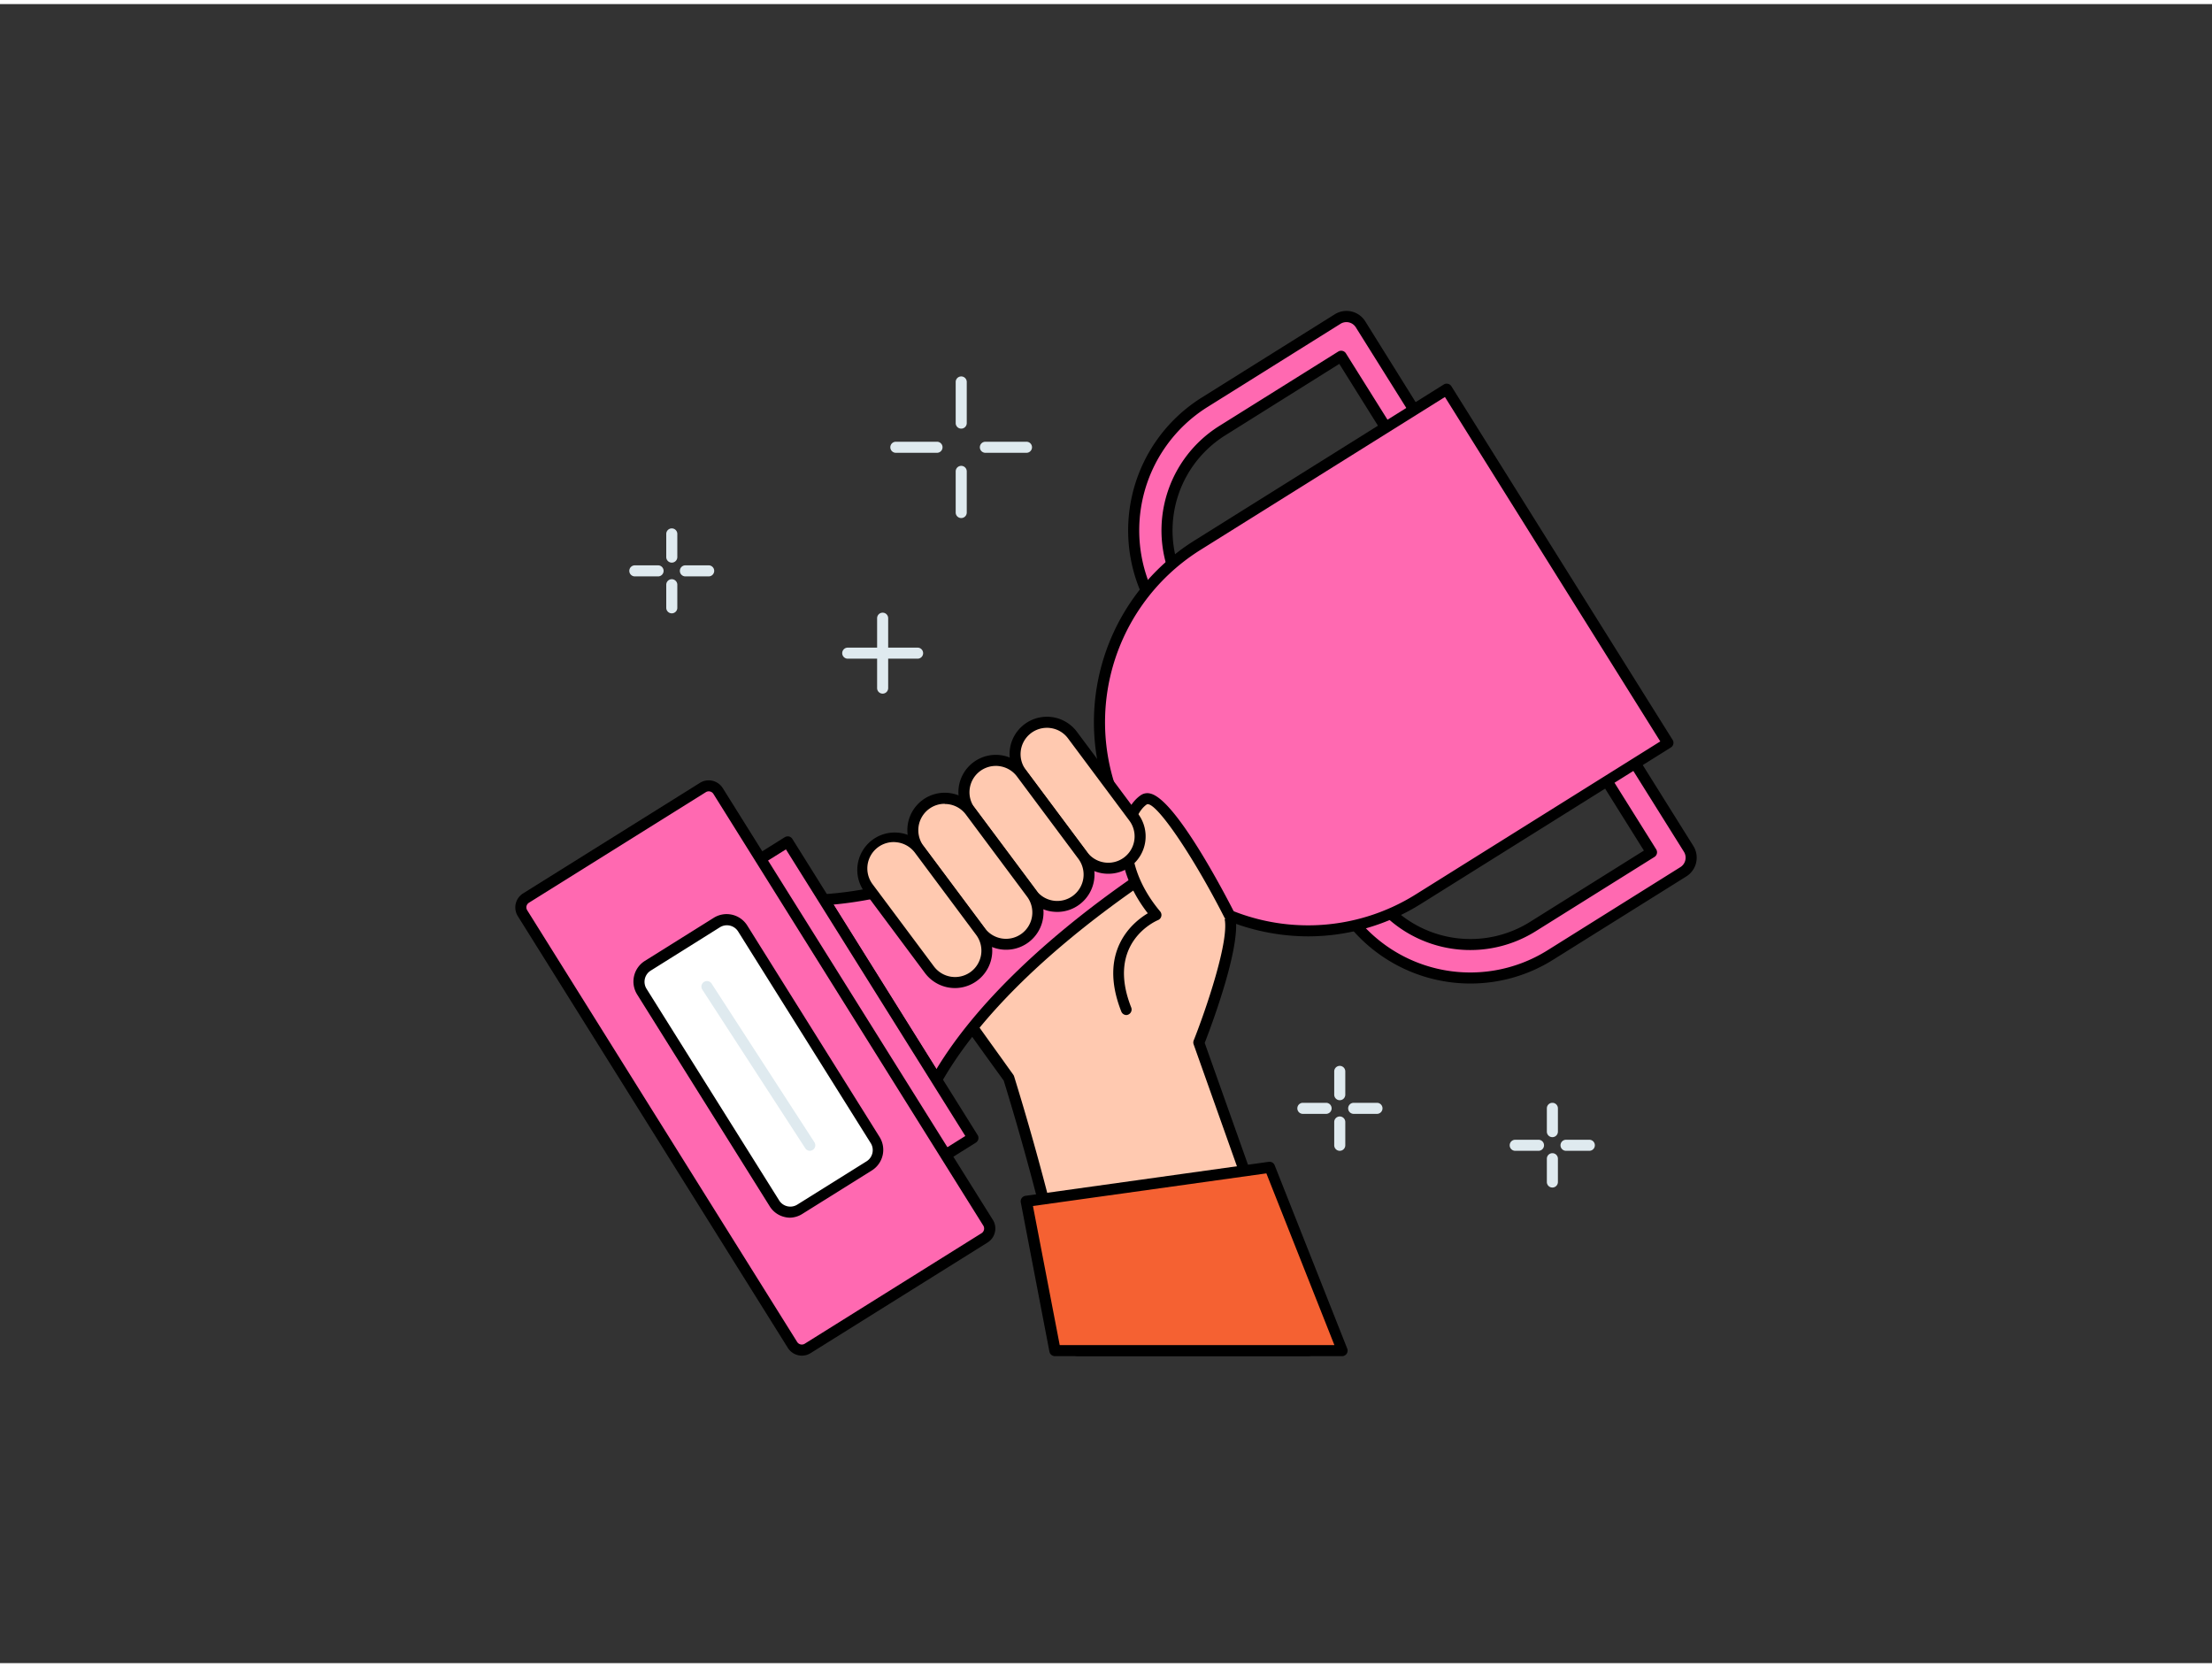<svg xmlns="http://www.w3.org/2000/svg" viewBox="0 0 400 300" width="406" height="306" class="illustration styles_illustrationTablet__1DWOa"><rect x="0" y="0" width="400" height="300" fill="#333333" stroke="none"/><g id="_176_winner_outline" data-name="#176_winner_outline"><path d="M194.86,243.49h41.71l-19.78-55.7s7.18-18.2,5.52-23.07-25.5-30.07-30.63-29.81-31.54,21.86-32.06,24.68,21.79,33.07,22.82,34.61A481.26,481.26,0,0,1,194.86,243.49Z" fill="#ffc9b0"></path><path d="M236.57,244.49H194.86a1,1,0,0,1-1-.81,486.62,486.62,0,0,0-12.35-49c-.24-.34-.85-1.19-1.74-2.41-18-24.91-21.46-31.14-21.15-32.82.61-3.34,27.41-25.22,33-25.5h.1c5.89,0,29.72,25.22,31.52,30.48,1.66,4.84-4.2,20.36-5.39,23.42l19.66,55.34a1,1,0,0,1-.13.91A1,1,0,0,1,236.57,244.49Zm-40.89-2h39.48l-19.31-54.37a1,1,0,0,1,0-.7c2-5,6.77-18.67,5.5-22.38-.74-2.17-6.79-9.39-13.78-16.45-8.78-8.87-14.26-12.81-15.85-12.68-4.51.22-29.74,20.49-31.11,23.84.18,1.4,4,8,20.8,31.3,1,1.42,1.69,2.35,1.85,2.59a1.15,1.15,0,0,1,.12.25A483.56,483.56,0,0,1,195.68,242.49Z" fill="#000000"></path><path d="M219.32,150l-8.4-13.42S177.7,160.13,149,162l10.18,16.27,10.18,16.28C183.56,169.5,219.32,150,219.32,150Z" fill="#ff69b1"></path><path d="M169.37,195.51a1,1,0,0,1-.85-.47l-20.36-32.55a1,1,0,0,1,.78-1.53c28.09-1.78,61.07-25,61.4-25.25a1,1,0,0,1,.77-.16,1,1,0,0,1,.65.45l8.4,13.42a1,1,0,0,1-.36,1.41c-.36.2-35.67,19.7-49.56,44.17a1,1,0,0,1-.85.51Zm-18.64-32.68,18.61,29.75c7.55-12.48,20.24-23.43,29.73-30.53a193.43,193.43,0,0,1,18.84-12.45L210.62,138a193.28,193.28,0,0,1-19.44,11.5C180.65,154.88,165.25,161.5,150.73,162.83Z" fill="#000000"></path><rect x="124.57" y="176.55" width="63.15" height="7.18" transform="translate(226.04 -47.78) rotate(57.97)" fill="#ff69b1"></rect><path d="M169.85,209.81a.78.78,0,0,1-.22,0,1,1,0,0,1-.63-.44l-33.49-53.53a1,1,0,0,1,.32-1.38l6.08-3.81a1.07,1.07,0,0,1,.76-.13,1,1,0,0,1,.62.45l33.49,53.53a1,1,0,0,1-.31,1.38l-6.09,3.81A1,1,0,0,1,169.85,209.81Zm-32.11-54.22,32.43,51.84,4.39-2.75-32.44-51.83Z" fill="#000000"></path><rect x="88.56" y="171.52" width="96.05" height="41.7" rx="1.98" transform="translate(227.23 -25.45) rotate(57.97)" fill="#ff69b1"></rect><path d="M145,244.4a3,3,0,0,1-2.53-1.4h0L93.64,164.93a3,3,0,0,1-.38-2.25,3,3,0,0,1,1.32-1.86l32-20a3,3,0,0,1,4.11.94l48.84,78.07a2.92,2.92,0,0,1,.38,2.25,3,3,0,0,1-1.32,1.86l-32,20A3,3,0,0,1,145,244.4Zm-.84-2.46a1,1,0,0,0,1.35.31l32-20a1,1,0,0,0,.31-1.35L129,142.81a1,1,0,0,0-1.35-.31l-32,20a1,1,0,0,0-.44.61,1,1,0,0,0,.12.74Z" fill="#000000"></path><rect x="111.21" y="181.25" width="51.91" height="21.53" rx="3.39" transform="translate(227.19 -26.11) rotate(57.97)" fill="#fff"></rect><path d="M142.89,219.45a4.19,4.19,0,0,1-1-.12,4.31,4.31,0,0,1-2.74-2h0l-23.94-38.25a4.41,4.41,0,0,1,1.4-6.06l12.5-7.82a4.4,4.4,0,0,1,6,1.39l23.94,38.26a4.4,4.4,0,0,1-1.39,6.06l-12.51,7.82A4.37,4.37,0,0,1,142.89,219.45Zm-2-3.13a2.38,2.38,0,0,0,3.3.76l12.51-7.82a2.39,2.39,0,0,0,.75-3.3L133.48,167.7a2.4,2.4,0,0,0-3.3-.76l-12.5,7.83a2.38,2.38,0,0,0-.76,3.3Z" fill="#000000"></path><path d="M209.15,109.63A27.33,27.33,0,0,1,217.81,72l24.06-15a3,3,0,0,1,4.15,1L258.9,78.51a3,3,0,0,1-5.11,3.2l-11.28-18L221,77.13a21.29,21.29,0,0,0-6.75,29.31,3,3,0,1,1-5.11,3.19Z" fill="#ff69b1"></path><path d="M211.72,112.05a4,4,0,0,1-3.42-1.89,28.32,28.32,0,0,1,9-39l24.06-15.06a4,4,0,0,1,5.53,1.28L259.75,78a4,4,0,0,1-6.81,4.26L242.19,65.06,221.54,78a20.29,20.29,0,0,0-6.43,27.93,4,4,0,0,1-3.39,6.14Zm31.74-54.54a2,2,0,0,0-1.06.31L218.34,72.87A26.32,26.32,0,0,0,210,109.1h0a2,2,0,1,0,3.41-2.13,22.29,22.29,0,0,1,7.07-30.68L242,62.83a1,1,0,0,1,.76-.12,1,1,0,0,1,.62.44l11.28,18a2,2,0,0,0,1.25.89,2,2,0,0,0,2.16-3L245.18,58.46A2,2,0,0,0,243.46,57.51Z" fill="#000000"></path><path d="M242.73,163.3a3,3,0,1,1,5.11-3.19,21.29,21.29,0,0,0,29.31,6.74l21.5-13.45-11.28-18a3,3,0,1,1,5.11-3.2l12.88,20.58a3,3,0,0,1-1,4.15L280.34,172A27.31,27.31,0,0,1,242.73,163.3Z" fill="#ff69b1"></path><path d="M265.91,177.11a28.32,28.32,0,0,1-24-13.28h0a4,4,0,1,1,6.81-4.25A20.3,20.3,0,0,0,276.62,166l20.65-12.93-10.75-17.17a4,4,0,0,1,1.27-5.54,4,4,0,0,1,5.54,1.28l12.87,20.58a4,4,0,0,1-1.27,5.53l-24.06,15.05A28.11,28.11,0,0,1,265.91,177.11Zm-22.33-14.34a26.31,26.31,0,0,0,36.23,8.35l24.06-15.06a2,2,0,0,0,.89-1.25,2,2,0,0,0-.25-1.52l-12.88-20.58a2,2,0,0,0-2.77-.64,2,2,0,0,0-.64,2.77l11.27,18a1,1,0,0,1-.31,1.38l-21.5,13.45A22.3,22.3,0,0,1,247,160.64a2,2,0,1,0-3.41,2.13Z" fill="#000000"></path><path d="M205.36,80.3h75.43a0,0,0,0,1,0,0v53.18a37.72,37.72,0,0,1-37.72,37.72h0a37.72,37.72,0,0,1-37.72-37.72V80.3a0,0,0,0,1,0,0Z" transform="translate(220.75 -147.02) rotate(57.97)" fill="#ff69b1"></path><path d="M236.6,168.58a39,39,0,0,1-8.76-1,38.51,38.51,0,0,1-24.14-17.2h0A38.76,38.76,0,0,1,216,97l45.08-28.21a1,1,0,0,1,1.38.32l40,63.94a1,1,0,0,1,.13.76,1,1,0,0,1-.45.62l-45.08,28.21A38.45,38.45,0,0,1,236.6,168.58Zm24.69-97.53L217.05,98.72a36.76,36.76,0,0,0-11.65,50.6h0A36.7,36.7,0,0,0,256,161l44.23-27.67Z" fill="#000000"></path><path d="M146.46,207.36a1,1,0,0,1-.84-.46L127,178.21a1,1,0,0,1,1.68-1.09l18.59,28.69a1,1,0,0,1-.3,1.39A1,1,0,0,1,146.46,207.36Z" fill="#dfeaef"></path><path d="M222.31,164.72s-11.84-23.25-15.43-20.85-5.64,11.62,2.22,20.85c0,0-10.47,4.27-5.4,17.09" fill="#ffc9b0"></path><path d="M203.7,182.81a1,1,0,0,1-.93-.63c-4.3-10.89,2-16.11,4.79-17.77-3.67-4.72-5.39-10.06-4.72-14.83.4-2.91,1.71-5.36,3.49-6.55a2.1,2.1,0,0,1,1.76-.25c4.57,1.19,13.39,18.1,15.11,21.48a1,1,0,0,1-1.79.91c-5.73-11.25-12.38-21-14-20.47-1.29.86-2.3,2.84-2.62,5.16-.63,4.52,1.21,9.7,5,14.21a1,1,0,0,1-.38,1.57c-.39.16-9.48,4.09-4.85,15.8a1,1,0,0,1-.57,1.3A.92.92,0,0,1,203.7,182.81Z" fill="#000000"></path><rect x="189.1" y="128.03" width="11.53" height="30.08" rx="5.76" transform="translate(-46.87 144.86) rotate(-36.71)" fill="#ffc9b0"></rect><path d="M200.42,157.26a6.73,6.73,0,0,1-5.43-2.71L183.9,139.67a6.76,6.76,0,0,1,10.84-8.08l11.09,14.87a6.78,6.78,0,0,1-1.38,9.47h0A6.74,6.74,0,0,1,200.42,157.26Zm-11.11-26.39a4.76,4.76,0,0,0-3.81,7.61l11.09,14.87a4.76,4.76,0,0,0,7.64-5.69l-11.1-14.88a4.7,4.7,0,0,0-3.13-1.86A4,4,0,0,0,189.31,130.87Zm14.54,24.25h0Z" fill="#000000"></path><rect x="179.86" y="134.92" width="11.53" height="30.08" rx="5.76" transform="translate(-52.82 140.7) rotate(-36.71)" fill="#ffc9b0"></rect><path d="M191.18,164.16a8.54,8.54,0,0,1-1-.07,6.75,6.75,0,0,1-4.44-2.65l-11.09-14.88a6.76,6.76,0,0,1,10.84-8.08l11.09,14.87a6.77,6.77,0,0,1-1.38,9.47h0A6.71,6.71,0,0,1,191.18,164.16Zm-11.11-26.4a4.76,4.76,0,0,0-3.81,7.61l11.09,14.87a4.76,4.76,0,0,0,6.67,1h0a4.77,4.77,0,0,0,1-6.66L183.9,139.67a4.75,4.75,0,0,0-3.14-1.86A4,4,0,0,0,180.07,137.76Z" fill="#000000"></path><rect x="170.62" y="141.81" width="11.53" height="30.08" rx="5.76" transform="translate(-58.78 136.55) rotate(-36.71)" fill="#ffc9b0"></rect><path d="M181.94,171a6.76,6.76,0,0,1-5.43-2.71l-11.09-14.88a6.76,6.76,0,0,1,10.84-8.08l11.09,14.87a6.75,6.75,0,0,1-5.41,10.8Zm-11.11-26.39a4.72,4.72,0,0,0-2.84.94,4.78,4.78,0,0,0-1,6.67l11.09,14.87a4.77,4.77,0,0,0,6.67,1,4.77,4.77,0,0,0,1-6.66l-11.09-14.88a4.73,4.73,0,0,0-3.14-1.86A4,4,0,0,0,170.83,144.65Z" fill="#000000"></path><rect x="161.38" y="148.7" width="11.53" height="30.08" rx="5.76" transform="translate(-64.73 132.39) rotate(-36.71)" fill="#ffc9b0"></rect><path d="M172.7,177.93a6.77,6.77,0,0,1-5.43-2.71l-11.09-14.88A6.76,6.76,0,0,1,167,152.26l11.09,14.87a6.76,6.76,0,0,1-5.41,10.8Zm-11.11-26.4a4.77,4.77,0,0,0-3.81,7.61L168.87,174a4.77,4.77,0,0,0,6.67,1,4.77,4.77,0,0,0,1-6.66l-11.09-14.88a4.78,4.78,0,0,0-3.13-1.87A5.62,5.62,0,0,0,161.59,151.53Z" fill="#000000"></path><polygon points="190.8 243.49 185.62 216.49 229.65 210.34 242.77 243.49 190.8 243.49" fill="#f56132"></polygon><path d="M242.77,244.49h-52a1,1,0,0,1-1-.81l-5.18-27a1,1,0,0,1,.17-.77,1,1,0,0,1,.67-.41l44-6.15a1,1,0,0,1,1.07.62l13.12,33.15a1,1,0,0,1-.1.93A1,1,0,0,1,242.77,244.49Zm-51.14-2H241.3L229,211.44l-42.21,5.9Z" fill="#000000"></path><path d="M242.27,198.21a1,1,0,0,1-1-1V193a1,1,0,0,1,2,0v4.21A1,1,0,0,1,242.27,198.21Z" fill="#dfeaef"></path><path d="M242.27,207.36a1,1,0,0,1-1-1v-4.21a1,1,0,0,1,2,0v4.21A1,1,0,0,1,242.27,207.36Z" fill="#dfeaef"></path><path d="M249,200.68h-4.21a1,1,0,0,1,0-2H249a1,1,0,0,1,0,2Z" fill="#dfeaef"></path><path d="M239.8,200.68h-4.2a1,1,0,1,1,0-2h4.2a1,1,0,0,1,0,2Z" fill="#dfeaef"></path><path d="M280.72,204.89a1,1,0,0,1-1-1v-4.21a1,1,0,0,1,2,0v4.21A1,1,0,0,1,280.72,204.89Z" fill="#dfeaef"></path><path d="M280.72,214a1,1,0,0,1-1-1v-4.21a1,1,0,0,1,2,0V213A1,1,0,0,1,280.72,214Z" fill="#dfeaef"></path><path d="M287.4,207.36h-4.21a1,1,0,0,1,0-2h4.21a1,1,0,0,1,0,2Z" fill="#dfeaef"></path><path d="M278.25,207.36H274a1,1,0,0,1,0-2h4.21a1,1,0,0,1,0,2Z" fill="#dfeaef"></path><path d="M173.82,76.77a1,1,0,0,1-1-1V68.33a1,1,0,1,1,2,0v7.44A1,1,0,0,1,173.82,76.77Z" fill="#dfeaef"></path><path d="M173.82,92.94a1,1,0,0,1-1-1V84.5a1,1,0,0,1,2,0v7.44A1,1,0,0,1,173.82,92.94Z" fill="#dfeaef"></path><path d="M185.62,81.14h-7.43a1,1,0,0,1,0-2h7.43a1,1,0,0,1,0,2Z" fill="#dfeaef"></path><path d="M169.46,81.14H162a1,1,0,0,1,0-2h7.44a1,1,0,0,1,0,2Z" fill="#dfeaef"></path><path d="M121.48,101a1,1,0,0,1-1-1V95.81a1,1,0,0,1,2,0V100A1,1,0,0,1,121.48,101Z" fill="#dfeaef"></path><path d="M121.48,110.17a1,1,0,0,1-1-1V105a1,1,0,0,1,2,0v4.21A1,1,0,0,1,121.48,110.17Z" fill="#dfeaef"></path><path d="M128.15,103.49h-4.21a1,1,0,0,1,0-2h4.21a1,1,0,0,1,0,2Z" fill="#dfeaef"></path><path d="M119,103.49H114.8a1,1,0,0,1,0-2H119a1,1,0,0,1,0,2Z" fill="#dfeaef"></path><path d="M159.61,124.69a1,1,0,0,1-1-1V111.05a1,1,0,0,1,2,0v12.64A1,1,0,0,1,159.61,124.69Z" fill="#dfeaef"></path><path d="M165.93,118.37H153.3a1,1,0,0,1,0-2h12.63a1,1,0,0,1,0,2Z" fill="#dfeaef"></path></g></svg>